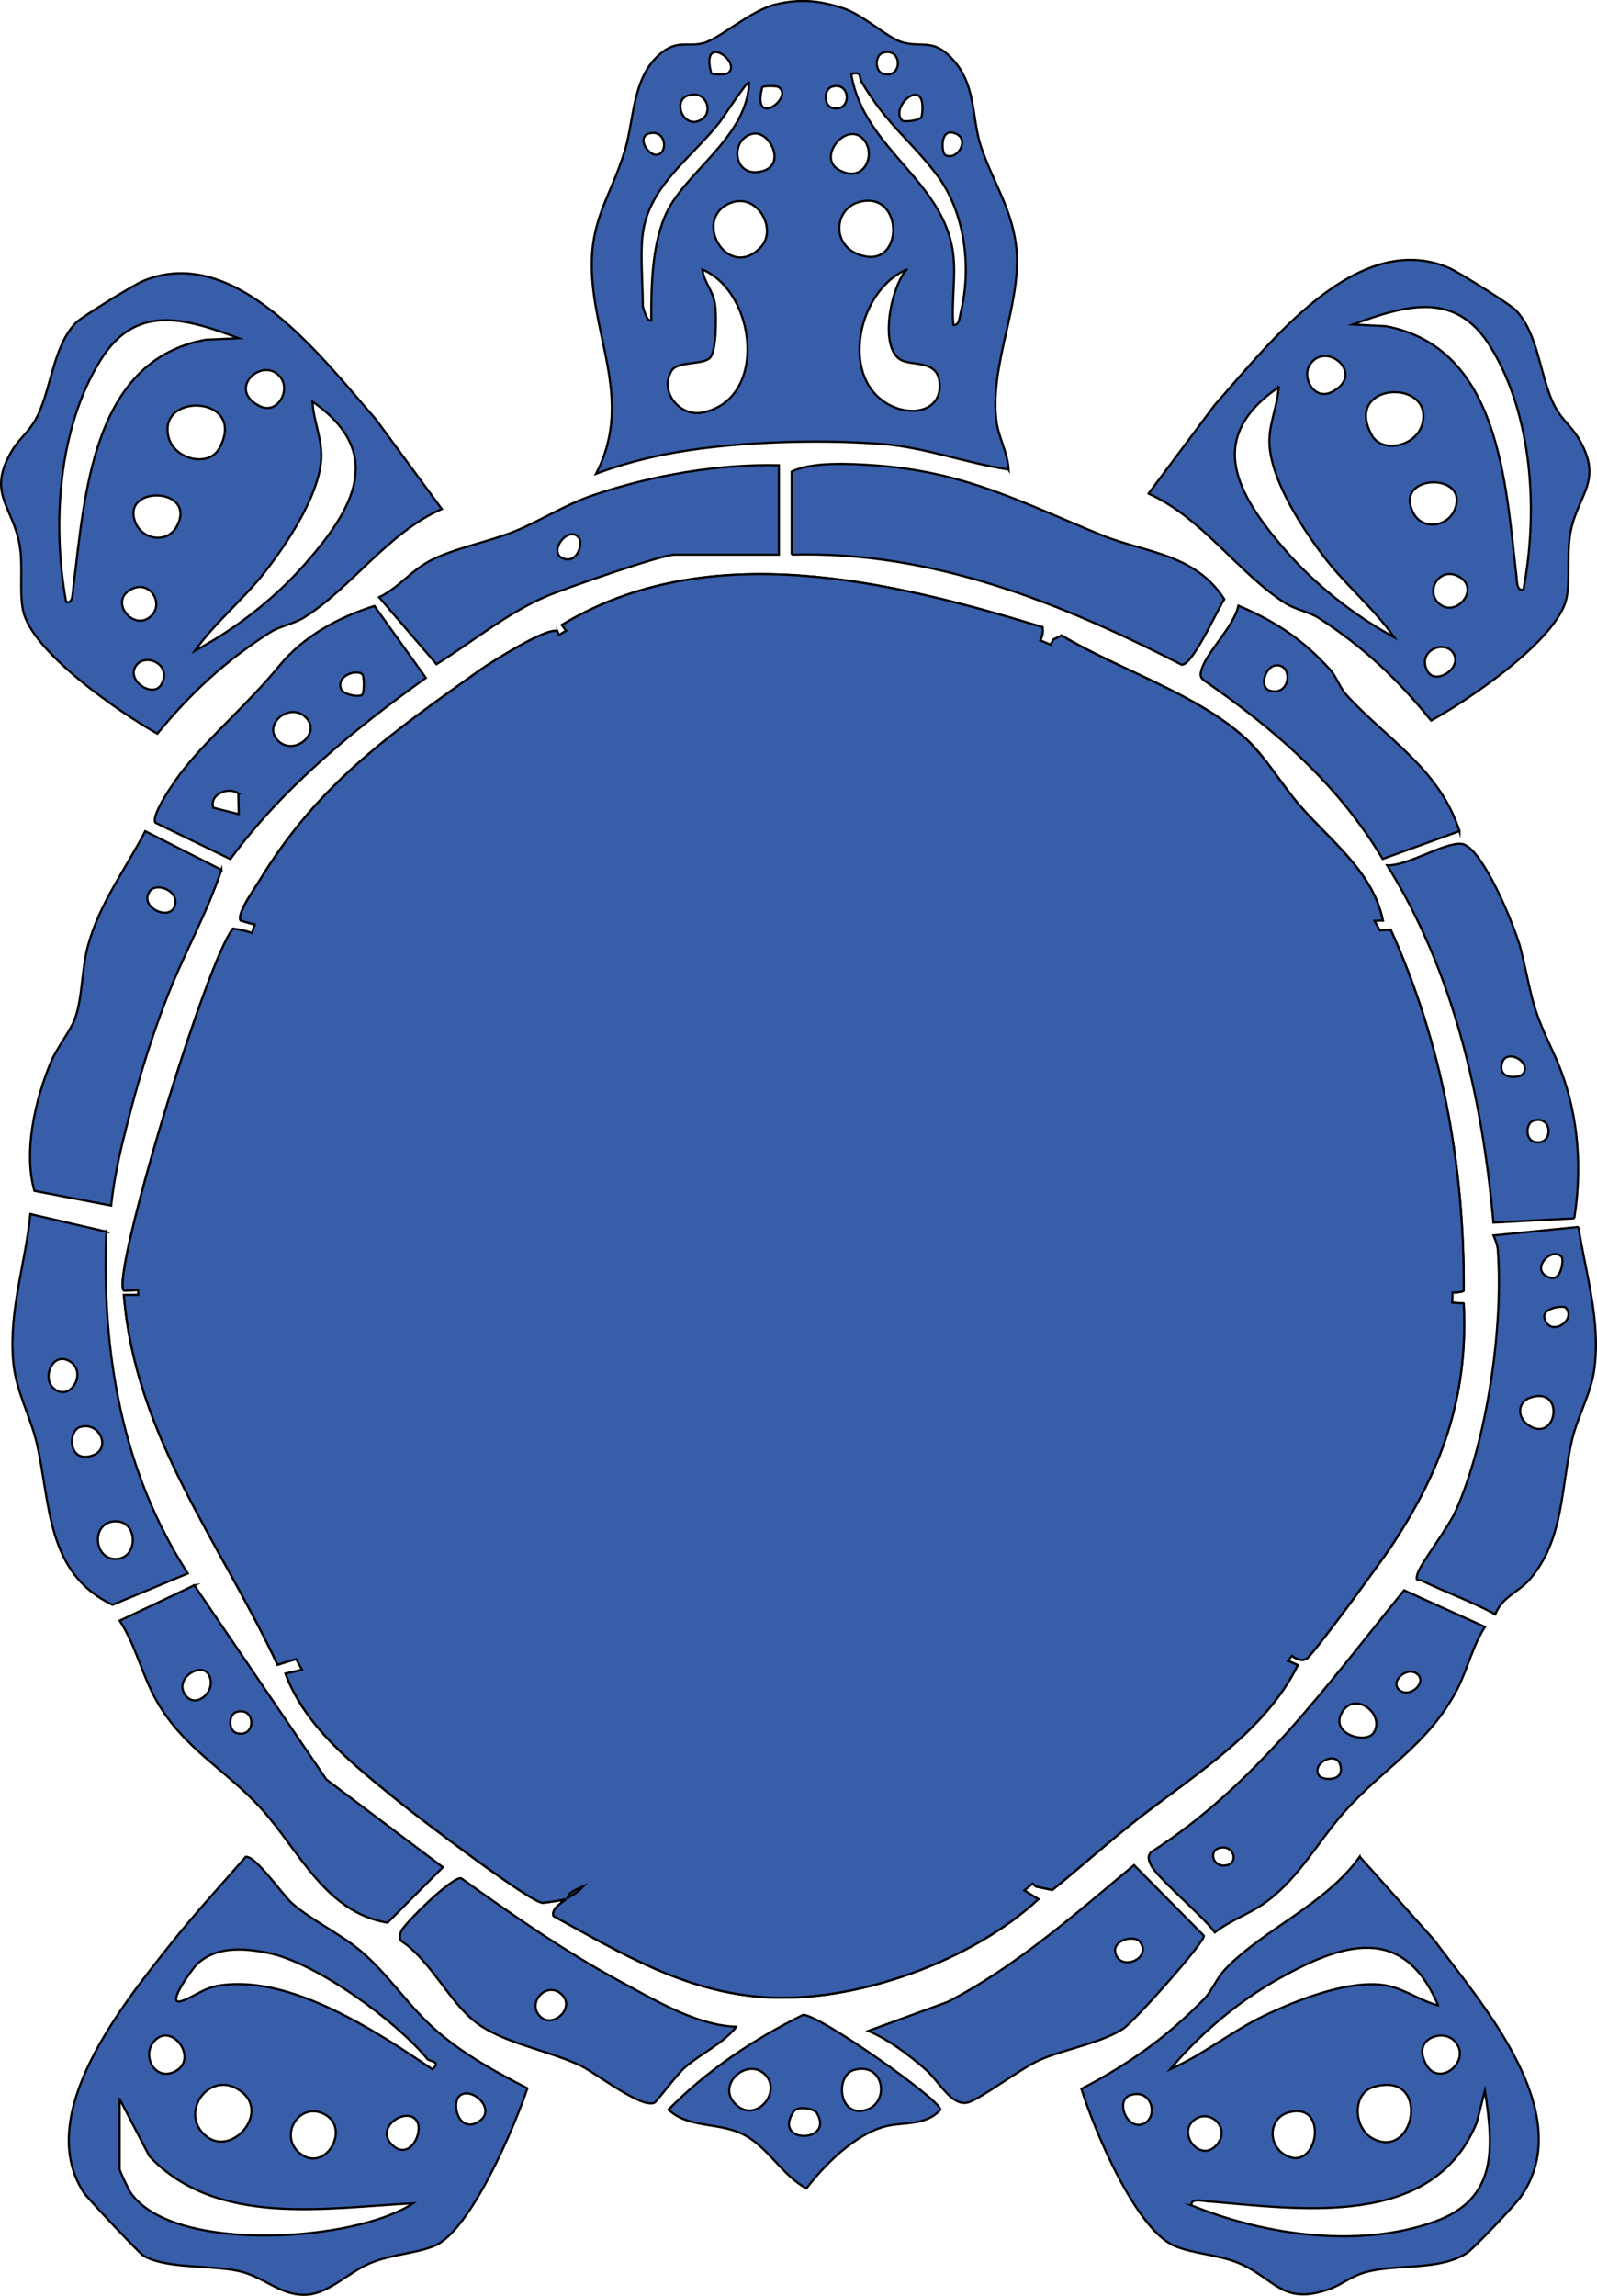 <?xml version="1.0" encoding="UTF-8"?>
<svg xmlns="http://www.w3.org/2000/svg" width="733.85" height="1054.34" viewBox="0 0 733.85 1054.34">
  <defs>
    <style>
      .cls-1 {
        fill: #385eaa;
        stroke: #000;
        stroke-miterlimit: 10;
      }
    </style>
  </defs>
  <g id="perimetro">
    <path class="cls-1" d="M112.91,852.72c4.38-.74,16.94,17.49,21.27,21.31,9.07,8.01,22.44,14.04,32.23,22.49,12.59,10.86,21.65,25.21,34.24,36.11s27.11,18.87,41.7,26.38c-5.85,17.45-25.98,65.36-42.73,72.35-8.47,3.53-19.52,3.84-29.28,7.86-9.82,4.04-18.78,13.6-28.62,14.52-12.46,1.17-19.95-8.08-31.9-10.77-12.84-2.89-32.82-.88-43.82-6.99-1.75-.97-25.97-26.71-27.54-29.13-23.21-35.91,18.31-86.84,40.03-114.15,10.88-13.69,22.9-26.79,34.42-39.96ZM196.49,945.66c-14.3-17.48-51.12-44.4-73.38-48.84-11.37-2.27-24.15-3.18-32.95,5.57-1.49,1.48-14.43,18.85-6.87,16.59,5.63-1.69,9.93-6.09,18.14-7.27,32.33-4.65,71.5,21.1,97.23,38.55,4.38-3.63-1.34-3.6-2.16-4.6ZM71.11,937.08c-6.35,6.56-.11,18.96,9.29,14.22,10.95-5.52-1.08-22.7-9.29-14.22ZM94.64,980.93c11.61,9.54,28.72-9.78,16.95-19.85-14.28-12.21-30.21,8.96-16.95,19.85ZM211.53,962.19c-4.39,3.04-1.12,17.04,7.61,12.59,10.03-5.11-1.75-16.64-7.61-12.59ZM54.98,963.95v32.24c0,.77,3.99,9.21,4.97,10.66,19.2,28.17,102.85,22.9,129.9,4.97-40.34,2.07-90.19,11.02-121.14-21.55l-13.73-26.32ZM137.65,988.74c11.69,9.77,24.09-11.61,11.16-17.97-11.38-5.59-20.85,9.88-11.16,17.97ZM191.52,973.99c-4.53-7.08-20.6,3.43-10.63,11.63,7.65,6.28,13.85-6.6,10.63-11.63Z"/>
    <path class="cls-1" d="M624.84,852.65l34.02,38.09c22.07,29.56,66.61,79.92,40,118.03-2.52,3.61-21.67,23.9-24.86,25.94-12.26,7.85-30.51,5.11-44.51,8.26-8.75,1.97-12.08,5.99-18.97,8.39-21.57,7.51-24.82-5.3-41.53-12.17-9.23-3.8-20.94-4.22-29.31-7.82-17.94-7.72-36.96-53.53-42.74-72.1,21.75-11.33,39.3-23.76,56.39-41.28,3.6-3.68,5.71-9.49,9.74-13.71,17.45-18.24,46.06-29.62,61.77-51.64ZM660.86,920.95c-16.09-37.99-44.35-28.53-73.63-12.04-18.58,10.47-35.8,25.09-49.5,41.35,15.09-6.6,28.1-17.33,42.94-24.46,14.67-7.05,37.16-15.94,53.57-14.4,10.12.95,17.32,7.13,26.62,9.55ZM668.19,937.09c-5.06-5.05-16.74-1.41-14.33,7.37,4.72,17.17,23.92,2.21,14.33-7.37ZM630.95,958.47c-9.73,2.98-9.27,19.46.64,24.01,19.31,8.87,25.65-32.07-.64-24.01ZM547.52,1012.77c33.5,13.69,77.09,20.02,111.93,7.4,28.79-10.43,26.92-33.81,22.9-60.12l-3.79,14.75c-20.13,49.35-81.69,39.58-124.24,36.06-2.14-.18-7.29-1.42-6.79,1.91ZM519.41,962.15c-6.98,2.25-1.93,15.58,5.37,13.4,7.79-2.33,5.04-16.75-5.37-13.4ZM591.91,970.16c-8.61,2.52-9.49,14.06-2.16,18.96,15.56,10.41,21.87-24.72,2.16-18.96ZM548,974.22c-6.64,6.51,4.16,19.39,11.41,10.41,6.39-7.91-4.42-17.26-11.41-10.41Z"/>
    <path class="cls-1" d="M368.99,925.32c6.91-.61,63.17,38.98,63.17,43.52-6.79,7.6-17.23,5.51-25.49,7.7-13.79,3.66-27.61,17.36-36.1,28.45-11.4-6.1-17.8-19.46-29.58-25.08-11.26-5.37-24.41-2.48-33.84-11.07,17.72-18.08,39.21-32.36,61.84-43.52ZM351.58,952.71c-8.34-8.34-23.23,5.17-13.09,14.09,9.17,8.07,20.99-6.2,13.09-14.09ZM392.55,950.55c-8.36,2.26-7.56,19.84,3.19,18.83,13.56-1.27,11.51-22.8-3.19-18.83ZM375.21,970.12c-.93-1.5-8.53-3.43-10.54-.41-10.03,15.11,19.29,14.53,10.54.41Z"/>
    <path class="cls-1" d="M682.37,747.11c-5.78,8.93-8.09,19.76-12.96,29.03-13.17,25.08-33.59,35.69-51.6,55.88-12.02,13.48-20.43,29.65-35.3,40.91-7.64,5.79-16.73,8.64-24.28,14.49-5-7.17-26.6-25.06-29.34-30.94-.99-2.13-1.76-3.8-.04-5.88,47.93-30.46,81.03-76.91,116.37-120.28l37.14,16.79ZM651.05,768.61c-4.78-3.54-12.84,3.95-7.74,7.73,4.78,3.54,12.84-3.95,7.74-7.73ZM631.28,795.66c5.25-8.37-8.42-19.27-14.45-9.53-6.27,10.12,10.98,15.08,14.45,9.53ZM606.15,815.44c1.58,2.24,11.93,2.96,9.75-4.85-1.94-6.96-13.61-.63-9.75,4.85ZM560.23,848.69c-5.11,1.37-2.78,9.57,3.87,7.78,5.11-1.37,2.78-9.57-3.87-7.78Z"/>
    <path class="cls-1" d="M725.32,563.44c3.38,21.5,10.19,42.86,7.36,64.92-1.47,11.45-7.61,21.73-10.26,32.73-5.23,21.64-3.55,45.99-19.65,64.38-4.87,5.56-12.61,7.94-15.65,15.87-10.8-5.85-22.52-10.05-33.55-15.33-1.89-.91-3.26.59-2.24-3.08,1.4-5.03,13.87-20.69,17.69-29.24,14.36-32.17,21.85-84.57,19.26-119.58-.19-2.63-1.07-4.46-2.01-6.76l39.05-3.9ZM717.53,577.1c-5.2-4.96-15.24,7.15-4.84,9.75,4.81,1.2,6.04-8.61,4.84-9.75ZM719.49,600.54c-1.06-1.18-11,.03-9.75,4.85,2.34,9.02,15.01.96,9.75-4.85ZM703.2,641.84c-6.15,2.08-6.29,9.7.04,13.21,12.43,6.9,15.87-18.59-.04-13.21Z"/>
    <path class="cls-1" d="M48.86,565.62c-2.21,55.21,7.15,110.19,37.45,156.95l-34.63,14.42c-30.63-14.7-28.4-46.6-34.74-74-2.96-12.8-9.7-24-10.89-37.96-1.99-23.41,5.65-44.61,7.89-67.49l34.93,8.09ZM24.21,637.15c7.78,7.78,16.69-7.41,7.34-12.26-7.49-3.88-12.01,7.59-7.34,12.26ZM36.65,655.39c-5.4,1.76-5.47,16.25,5.24,13.22,9.78-2.77,4.03-16.23-5.24-13.22ZM52.36,698.68c-10.92.95-9.14,18.17,1.54,17.22,9.98-.89,9.49-18.17-1.54-17.22Z"/>
    <path class="cls-1" d="M89.27,728.01l60.71,89.2,53.54,40.29-25.46,25.48c-28.42-4.76-40.25-32.63-57.57-51.91-16.31-18.15-35.6-27.63-48.24-49.47-6.95-12.01-9.66-25.63-17.24-37.33l34.27-16.26ZM95.76,768.84c-3.55-5.68-15.99,2.07-10.61,9.61,4.95,6.93,15.12-2.4,10.61-9.61ZM108.75,786.17c-3.93,1.1-3.93,8.63,0,9.73,8.99,2.52,8.99-12.25,0-9.73Z"/>
    <path class="cls-1" d="M101.75,399.44c-6.47,19.62-17.1,38.32-24.78,57.98-8.96,22.95-15.11,44.4-21.04,68.85-2.17,8.95-3.82,18.24-4.87,27.39l-35.25-6.77c-5.12-18.02.3-41.69,7.55-59.05,2.85-6.83,9.01-14.33,11.12-20.14,3.46-9.54,3.03-22.6,5.89-33.19,5.29-19.56,17.44-35.56,26.37-52.8l35.01,17.74ZM68.84,409.23c-5.3,7.41,9.43,14.19,11.54,6.6,1.95-7.02-8.62-10.67-11.54-6.6Z"/>
    <path class="cls-1" d="M723.41,559.5l-37.15,1.97c-5.13-57.3-18.2-115-48.85-164.11,9.4.45,26.2-10.62,34.16-9.83,9.58.96,25.1,39.32,27.39,48.9,5.82,24.28,4.4,24.61,15.05,47.48,10.91,23.45,13.45,50.22,9.4,75.6ZM699.95,493.06c3.87-5.48-7.8-11.81-9.75-4.85-2.18,7.81,8.17,7.09,9.75,4.85ZM704.86,514.58c-3.93,1.1-3.93,8.63,0,9.73,8.99,2.52,8.99-12.25,0-9.73Z"/>
    <path class="cls-1" d="M398.98,932.66l36.48-13.32c31.59-16.34,58.48-40.23,85.66-62.83l32.11,32.47c.49,2.8-31.93,39.26-37.08,42.64-10.11,6.63-26.94,9.36-38.38,14.39-8.86,3.89-27.92,18.46-33.32,19.59-7.37,1.54-12.93-9.88-19.15-15.28-7.62-6.6-16.95-13.73-26.32-17.66ZM523.88,891.83c-2.47-3.39-12.27-1.07-11.42,4.46,1.46,9.5,17.2,3.47,11.42-4.46Z"/>
    <path class="cls-1" d="M338.38,930.75c-6.28,7.88-15.95,12.03-23.48,18.52-3.78,3.26-13.09,15.73-14.02,16.27-5.6,3.27-26.89-13.47-34.12-16.94-15.25-7.33-36.86-10.39-49.41-20.95-11.66-9.81-20.04-27.82-33.02-36.31-.93-1.25-.55-2.82-.07-4.21,1.22-3.57,23.78-25.6,27.65-24.57,23.35,16.67,47.12,33.33,72.39,47.01,16.07,8.69,35.83,20.65,54.08,21.17ZM257.75,915.58c-6.49-5.49-14.84,3.25-10.4,9.43,5.7,7.94,17.97-3.03,10.4-9.43Z"/>
    <path class="cls-1" d="M363.79,254.7v-38.1c9.2-4.66,27.05-3.69,38.09-2.91,42.09,3,67.71,17.17,104.63,32.17,19.8,8.04,42.54,8.31,56.09,29.32-3.35,5.1-14.67,30.53-19.61,30.08-56.14-28.68-114.67-52.26-179.2-50.57Z"/>
    <path class="cls-1" d="M357.92,213.67v41.03h-47.88c-5.92,0-50.89,15.68-59.01,19.16-18.41,7.88-33.59,20.73-50.46,31.17l-26.37-30.76c9.5-4.56,14.65-12.52,24.67-17.38,11.47-5.56,25.85-8.08,37.84-12.98s22.84-12.11,36.15-16.61c26.51-8.97,57.11-14.3,85.06-13.64ZM266.01,246.95c-4.85-6.19-15,7.24-6.76,9.69,6.42,1.91,8.6-7.35,6.76-9.69Z"/>
    <path class="cls-1" d="M172.05,278.29l23.65,33.03c-32.91,23.49-65.76,50.43-89.85,83.2l-34.42-16.7c-2.33-3.63,10.02-20.83,12.9-24.41,13.22-16.44,29.59-30.07,44.1-47.74,11.17-13.6,27.03-22.15,43.6-27.38ZM166.34,309.46c-3-1.99-11.57.75-9.71,6.77.86,2.79,8.03,4.05,9.71,2.9,1.14-.78,1.14-8.92,0-9.68ZM140.5,329.44c-7.5-7.37-20.12,3.47-12.72,10.74s20.12-3.47,12.72-10.74ZM109.51,364.34c-4.74-3.28-13.37.48-11.52,6.6l11.71,2.96-.2-9.56Z"/>
    <path class="cls-1" d="M670.64,381.67l-35.27,12.78c-20.72-34.51-49.38-59.37-82.17-82.03-1.96-1.63-1.66-2.83-1.03-5.01,2.25-7.82,15.03-19.91,16.88-29.26,16.98,7.13,29.68,15.61,42.03,29.25,3.29,3.63,4.42,8.22,7.71,11.83,18.3,20.05,42.74,33.92,51.85,62.44ZM585.87,305.63c-4.44.73-7.54,10.16-2.17,11.59,9.68,2.57,10.56-12.97,2.17-11.59Z"/>
    <path class="cls-1" d="M139.75,283.55c-4.95,3.08-11.07,3.95-15.42,6.71-20.66,13.12-36.45,27.73-52.02,46.67-16.98-9.48-57.88-37.55-61.74-56.69-1.8-8.93.2-20.48-1.61-30.29-3.28-17.76-15.14-23.59-3.35-43.14,3.77-6.25,8.39-8.67,12.12-16.83,5.97-13.04,7.05-31.47,17.26-41.85,2.66-2.71,26.46-17.26,30.51-18.98,42.78-18.19,82.88,35.78,107.25,63.47l30.26,41.14c-24.78,10.83-41.82,36.48-63.26,49.79ZM147.47,212.44c-1.87,16.37-15.22,36.54-25.14,49.45-10.04,13.05-23.22,23.57-32.79,36.98,18.74-10.05,36.59-23.89,50.66-39.91,22.18-25.25,37.26-50.95,3.4-74.53.46,9.6,5.02,17.92,3.86,28.02ZM119.16,186.42c8.09,4.17,14.06-6.51,10.17-12.5-7.39-11.37-26,4.34-10.17,12.5ZM77.36,200.38c2.41,10.64,18.44,14.48,23.36,5.58,13.31-24.07-28.05-26.3-23.36-5.58ZM33.65,270.15c5.33-42.36,8.46-104.62,60.9-114.14l15.21-.67c-24.91-9.36-47.4-16.01-63.55,10.01-19.54,31.49-22.32,75.44-15.84,111.05,3.16,1.18,3-4.12,3.27-6.25ZM62.12,306.33c-3.63,6.69,8.36,14.38,12,8.01,5.43-9.49-8.12-15.16-12-8.01ZM62.23,239.95c3.29,8.19,14.76,9.7,19,1.8,9.7-18.1-25.97-19.17-19-1.8ZM60.37,270.57c-10.28,5.24.1,18.47,7.83,13.31,8.15-5.43,1.23-17.93-7.83-13.31Z"/>
    <path class="cls-1" d="M527.77,226.68l30.58-40.9c24.59-27.5,65.12-81.14,107.75-62.61,4.04,1.76,27.72,16.49,30.36,19.22,10.12,10.46,11.06,28.89,16.92,41.99,3.67,8.19,8.27,10.65,11.99,16.92,11.64,19.65-.27,25.38-3.69,43.12-1.89,9.8.02,21.36-1.85,30.28-4.01,19.11-45.13,46.85-62.19,56.2-15.42-19.07-31.09-33.8-51.64-47.09-4.32-2.79-10.44-3.72-15.37-6.83-21.33-13.48-38.17-39.27-62.86-50.3ZM587.56,177.83c-34.04,23.3-19.17,49.13,2.8,74.55,13.95,16.14,31.69,30.12,50.34,40.32-9.46-13.49-22.56-24.11-32.49-37.24-9.82-12.98-23-33.26-24.74-49.65-1.08-10.11,3.55-18.39,4.08-27.99ZM601.93,167.44c-3.94,5.96,1.94,16.69,10.07,12.58,15.89-8.04-2.58-23.89-10.07-12.58ZM630.28,199.71c4.85,8.94,20.91,5.23,23.4-5.39,4.86-20.68-36.52-18.78-23.4,5.39ZM700.05,270.7c6.77-35.55,4.34-79.53-14.95-111.17-15.94-26.15-38.48-19.68-63.47-10.52l15.2.79c52.36,9.94,55,72.22,59.99,114.62.25,2.13.05,7.43,3.22,6.28ZM656.01,308.3c3.59,6.4,15.65-1.2,12.07-7.92-3.82-7.17-17.42-1.62-12.07,7.92ZM649.48,235.64c4.17,7.94,15.66,6.52,19.01-1.64,7.11-17.32-28.57-16.53-19.01,1.64ZM662.17,277.88c7.69,5.22,18.18-7.92,7.94-13.25-9.02-4.69-16.05,7.75-7.94,13.25Z"/>
    <path class="cls-1" d="M463.45,215.61c-19.22-2.84-38.21-10.13-57.68-11.68-30.25-2.41-71.04-1.11-100.64,4.83-10.51,2.11-21.21,5.04-31.23,8.81,16.23-31.19.54-58.72-1.71-89.14-1.99-26.85,7.93-36.58,14.83-58.91,4.54-14.69,3.37-34.63,17.12-45.41,7.46-5.85,11.87-2.44,19.12-4.33s21.7-14.97,33.07-17.74,20.4-1.74,30.86,1.65c9.55,3.1,20.66,13.74,27.32,15.68,9.14,2.65,13.84-1.72,22.37,6.94,11.95,12.13,9.39,27.32,13.85,40.87,5.32,16.17,14.99,29.69,16.41,48.07,1.94,25.04-12.28,51.85-9.32,77.71.89,7.76,5.24,14.82,5.64,22.67ZM334.25,33.73c7.53-4.65-12.63-19.54-7.41,0,1.02.58,6.45.59,7.41,0ZM405.83,24.17c-3.93,1.1-3.93,8.63,0,9.73,8.99,2.52,8.99-12.25,0-9.73ZM438.06,116.96c1.19,10.05-.87,21.95,0,32.24,2.8.44,2.84-3.45,3.34-5.43,5.24-20.95,2.07-46.6-11.21-63.88-12.2-15.87-22.5-22.53-34.19-42.1-1.48-2.48.39-4.96-4.85-3.85,5.68,34.7,42.86,48.84,46.91,83.02ZM295.38,107.19c-1.26,9.33,0,23.2,0,33.22,0,.39,1.82,7.61,3.89,6.83-.03-15.29.23-33.21,6.14-47.6,8.33-20.27,37.98-35.99,38.81-61.81-.75-1-11.95,16.27-13.71,18.51-12.7,16.1-32.19,29.03-35.13,50.85ZM357.71,39.97c-.96-.59-6.39-.59-7.41,0-5.22,19.55,14.94,4.65,7.41,0ZM382.37,39.8c-3.93,1.1-3.93,8.63,0,9.73,8.99,2.52,8.99-12.25,0-9.73ZM316.12,43.86c-7.51,2.4-1.75,16.63,6.74,10.68,4.8-3.37,1.7-13.38-6.74-10.68ZM414.61,55.4c.63.63,7.53.28,8.92-1.81,3.19-20.37-15.32-4.66-8.92,1.81ZM298.33,61.29c-6.12,1.65-.28,10.69,3.86,9.74,4.98-1.14,3.74-11.79-3.86-9.74ZM345.62,61.49c-10.68,2.75-8.59,21.11,5.05,17.02,10.78-3.23,2.8-19.04-5.05-17.02ZM396.52,63.7c-7.74-7.97-21.07,8.4-11.25,14.19,11.87,7,17.83-7.42,11.25-14.19ZM434.16,71.03c5.2,3.49,12.03-6.92,4.85-9.74-7.39-2.91-6.23,8.82-4.85,9.74ZM349.59,113.53c8.32-8.84-2.9-27.29-16.22-19.16-14.25,8.7,1.9,34.37,16.22,19.16ZM394.51,92.86c-10.79,3.15-12.37,18.59-.92,23.59,22.17,9.69,22.48-29.88.92-23.59ZM326.2,164.37c-3.27,3.18-13.41,1.49-17.19,5.27-6.74,9.74,3.25,21.97,13.79,19.83,30.4-6.16,24.67-55.37-.04-65.69.89,6.35,5.03,9.63,5.89,16.56.59,4.79.65,21.01-2.45,24.02ZM416.56,123.81c-17.91,7.63-27.18,35.09-17.99,52.15,9.04,16.78,34.65,17.15,33.2-.1-.94-11.18-13.23-7.41-18.31-10.89-9.46-6.49-4-32.98,3.09-41.17Z"/>
  </g>
  <g id="internal">
    <path class="cls-1" d="M268.02,866.26c9.73-4.2,34.64-24.36,42.8-32.44,4.86-4.81,16.22-22.39,21.13-23.82,22.11,2.12,55.02-4.27,75.77-.36,6,1.13,6.72,7.91,12.74,7.76l-1.55-6.61c22.77-19.09,50.47-33.54,67.99-58.85,35.85-1.09,76.5-2.44,109.47,12.75-15.08,30.54-46.82,49.85-73.21,70.39-13.5,10.51-26.29,22.09-39.59,32.86l-7.5-1.58-53.62-46.98c11.98,21.05,33.84,40.39,54.71,52.78-30.6,28.47-84.12,47.85-126.14,44.98-36.5-2.5-65.66-20.23-96.66-37.23-.99-3.31,3.12-5.53,5.86-7.79,2.42-1.99,3.78-1.69,7.82-5.86Z"/>
    <path class="cls-1" d="M268.02,866.26c-9.1,3.93-5.84,4.49-7.82,5.86-.45.31-9.96,1.75-10.85,1.71-5.88-.24-57.81-39.78-66.3-46.7-19.97-16.27-42.68-33.73-51.85-58.55,21.8-5.01,43.56-10.04,65.73-13.44,5.65-.87,11.41.26,17.09-.5,8.17-1.09,33.91-8.69,39.03-5.48,3.57,2.24,13.42,18.44,17.86,23.34,16.69,18.42,35.07,23.74,55.69,36.12l-55.76,51.77c-2.28.95-2.34,5.36-2.84,5.87Z"/>
    <path class="cls-1" d="M275.43,671.26c2.47,4.18-4.06,18.3-5.94,23.55-2.66,7.41-17.09,44.2-21.12,47.28-39.68,9.22-81.76,9.68-120.82,22.42-26.33-56.26-65.47-105.18-70.6-169.82l155-1.6c21.05,25.7,34.83,59.21,63.48,78.17Z"/>
    <path class="cls-1" d="M672.6,598.58c2.15,43.04-10.33,77.05-33.59,111.99-4.25,6.38-35.89,49.85-38.77,51.27-4.78,2.34-10.13-5.2-14.22-7.34-15.01-7.83-53.95-5.78-72.69-7.44-7-.62-13.96-3-21.28-2.18l-2.24-1.66c-5.43-23.99-11.87-47.85-23.85-69.44,8.89-9.24,17.67-18.41,25.65-28.51,8.02-10.15,28.65-46.41,35.24-50.74,4.94-3.24,47.44-2.18,56.9-1.89l88.85,5.94Z"/>
    <path class="cls-1" d="M457.1,675.28l27.57,68.47c-15.43,16.66-46.21,55.44-68.06,61.02-10.62,2.71-39.67,1.55-51.93,1-35.03-1.57-46.23-4.53-73.86-25.81-13.23-10.19-24.68-22.47-34.19-36.34l28.37-70.42c56.3-6.93,116.9-13.96,172.1,2.07Z"/>
    <path class="cls-1" d="M237.48,546.54c-6.46,9.77-18.28,37.39-29.49,39.9l-151.06,6.27c-6.12-6.2,37.35-149.86,50.08-166.23,9.8.98,19.57,6.94,29.08,7.98,33.79,3.69,65.68-2.88,97.77-2.14,3.22.07,5.14,0,7.92,2.01,5.51,3.98,27.75,55.04,27.73,62.07-8.62,15.59-17.57,31.27-27.22,46.25-1.32,2.04-4.06,2.8-4.79,3.89Z"/>
    <path class="cls-1" d="M492.02,631.06l-31.41,39.03c-59.97-13.97-121.15-8.64-181.81-3.17-4.23-.83-7.01-4.81-9.83-7.75-6.62-6.91-47.13-63.75-47.13-69.37l53.33-84.67,160.06-.26c6.88-.01,23.56-2.71,28.72-1.69,13.75,2.73,20.87,28.2,27.27,39.32,5.53,9.6,29.51,38.56,30.61,45.8s-25.8,34.17-29.83,42.78Z"/>
    <path class="cls-1" d="M464.93,496.52l-185.35,1.55-3.88-2.42-26.97-65.72c22.04-17.97,32.77-45.37,51.94-65.41,46.19-1.66,91.88-1.8,137.98,1.94l53.72,65.33-27.44,64.72Z"/>
    <path class="cls-1" d="M639.07,426.96c23.56,52.19,33.88,108.44,33.54,165.77-3.74,3.74-76.38-5.25-87.05-5.76-18.5-.88-37.15,1.28-55.65.88l-57.7-88.76,25.45-62.69,141.41-9.44Z"/>
    <path class="cls-1" d="M479.03,288.01c.71,3.19-.9,5.75-2.1,8.5-5.17,11.92-18.33,32.89-25.58,44.76-2.27,3.72-9.25,15.57-12.69,16.62-26.58,2.35-53.31-3.32-79.66-2.65-18.77.48-38.01,3.48-56.72,4.96-4.39-.49-6.26-5.65-8.47-9.18-12.79-20.52-20.91-44.42-35.62-64.04,67.04-40.47,150.6-20.37,220.82,1.03Z"/>
    <path class="cls-1" d="M635.45,422.72l-138.34,5.58-47.38-65.23,34.26-69.32,3.83-1.94c26.13,15.75,62.89,27,85.13,47.86,8.89,8.34,16.15,20.85,24.38,30.33,13.79,15.87,33.69,30.51,38.13,52.72Z"/>
    <path class="cls-1" d="M256.13,290.01c10.34,25.14,27.85,47.95,33.41,74.92l-45.08,60.62c-2.45,2.37-5.45,2.7-8.65,3.08-20.84,2.49-62,1.75-84.09.83-13.93-.58-27.7-2.61-41.09-6.69-2.17-2.88,6.66-15.12,8.81-18.64,26.82-44.12,59.91-67.04,101.03-96.34,4.83-3.44,31.83-20.47,35.66-17.78Z"/>
  </g>
  <g id="level_-1" data-name="level -1">
    <path class="cls-1" d="M672.59,598.58l-5.23-.35c.06-1.52.1-3.05.12-4.62,2.78-.09,4.61-.37,5.12-.88.34-57.32-9.97-113.57-33.54-165.77l-4.96.33c-.75-1.37-1.57-2.84-2.47-4.41l3.81-.15c-4.43-22.21-24.34-36.85-38.13-52.72-8.23-9.49-15.49-21.99-24.38-30.33-22.24-20.87-58.99-32.12-85.13-47.86l-3.82,1.93-1.16,2.35c-1.7-.73-3.3-1.41-4.78-2.03.84-1.9,1.49-3.82.99-6.06-70.23-21.4-153.79-41.5-220.83-1.03.66.88,1.3,1.77,1.93,2.66-1.11.66-2.22,1.32-3.32,2.01-.24-.54-.47-1.08-.69-1.63-3.82-2.7-30.82,14.33-35.66,17.77-41.11,29.31-74.2,52.23-101.03,96.34-2.14,3.53-10.97,15.76-8.8,18.65,2.13.65,4.28,1.25,6.43,1.79-.38,1.16-.79,2.45-1.28,3.88-2.92-.93-5.85-1.67-8.78-1.96-12.73,16.37-56.2,160.03-50.07,166.23l6.51-.27c.02.76.04,1.48.07,2.17l-6.57.07c5.13,64.64,44.27,113.55,70.6,169.82,2.83-.93,5.68-1.78,8.54-2.58,1.03,1.86,1.94,3.49,2.72,4.91-2.53.58-5.07,1.16-7.6,1.74,9.17,24.82,31.88,42.28,51.85,58.55,8.49,6.92,60.42,46.46,66.3,46.7.6.03,5.06-.61,8.08-1.12,1.49-.26,2.62-.48,2.77-.59-.56.46-1.17.92-1.79,1.38-2.41,1.83-4.86,3.77-4.07,6.41,31,17,60.16,34.73,96.66,37.23,42.02,2.87,95.54-16.51,126.14-44.98-2.14-1.27-4.28-2.61-6.43-4.02,1.35-1.09,2.63-2.15,3.79-3.15l1.56,1.37,7.5,1.58c13.3-10.77,26.1-22.35,39.59-32.86,26.39-20.54,58.13-39.85,73.21-70.39-1.48-.68-2.97-1.33-4.48-1.94.55-.74,1.12-1.53,1.73-2.36,2.21,1.56,4.47,2.5,6.62,1.45,2.88-1.42,34.52-44.89,38.77-51.27,23.27-34.94,35.75-68.95,33.59-111.99ZM260.51,871.87c1.31-1.2-1.03-1.93,7.5-5.61-3.86,3.99-5.28,3.89-7.5,5.61Z"/>
    <path class="cls-1" d="M257.43,872.71c1.49-.26,2.62-.48,2.77-.59-.56.46-1.17.92-1.79,1.38-.3-.24-.62-.5-.98-.79Z"/>
    <path class="cls-1" d="M268.01,866.26c-3.86,3.99-5.28,3.89-7.5,5.61,1.31-1.2-1.03-1.93,7.5-5.61Z"/>
  </g>
</svg>